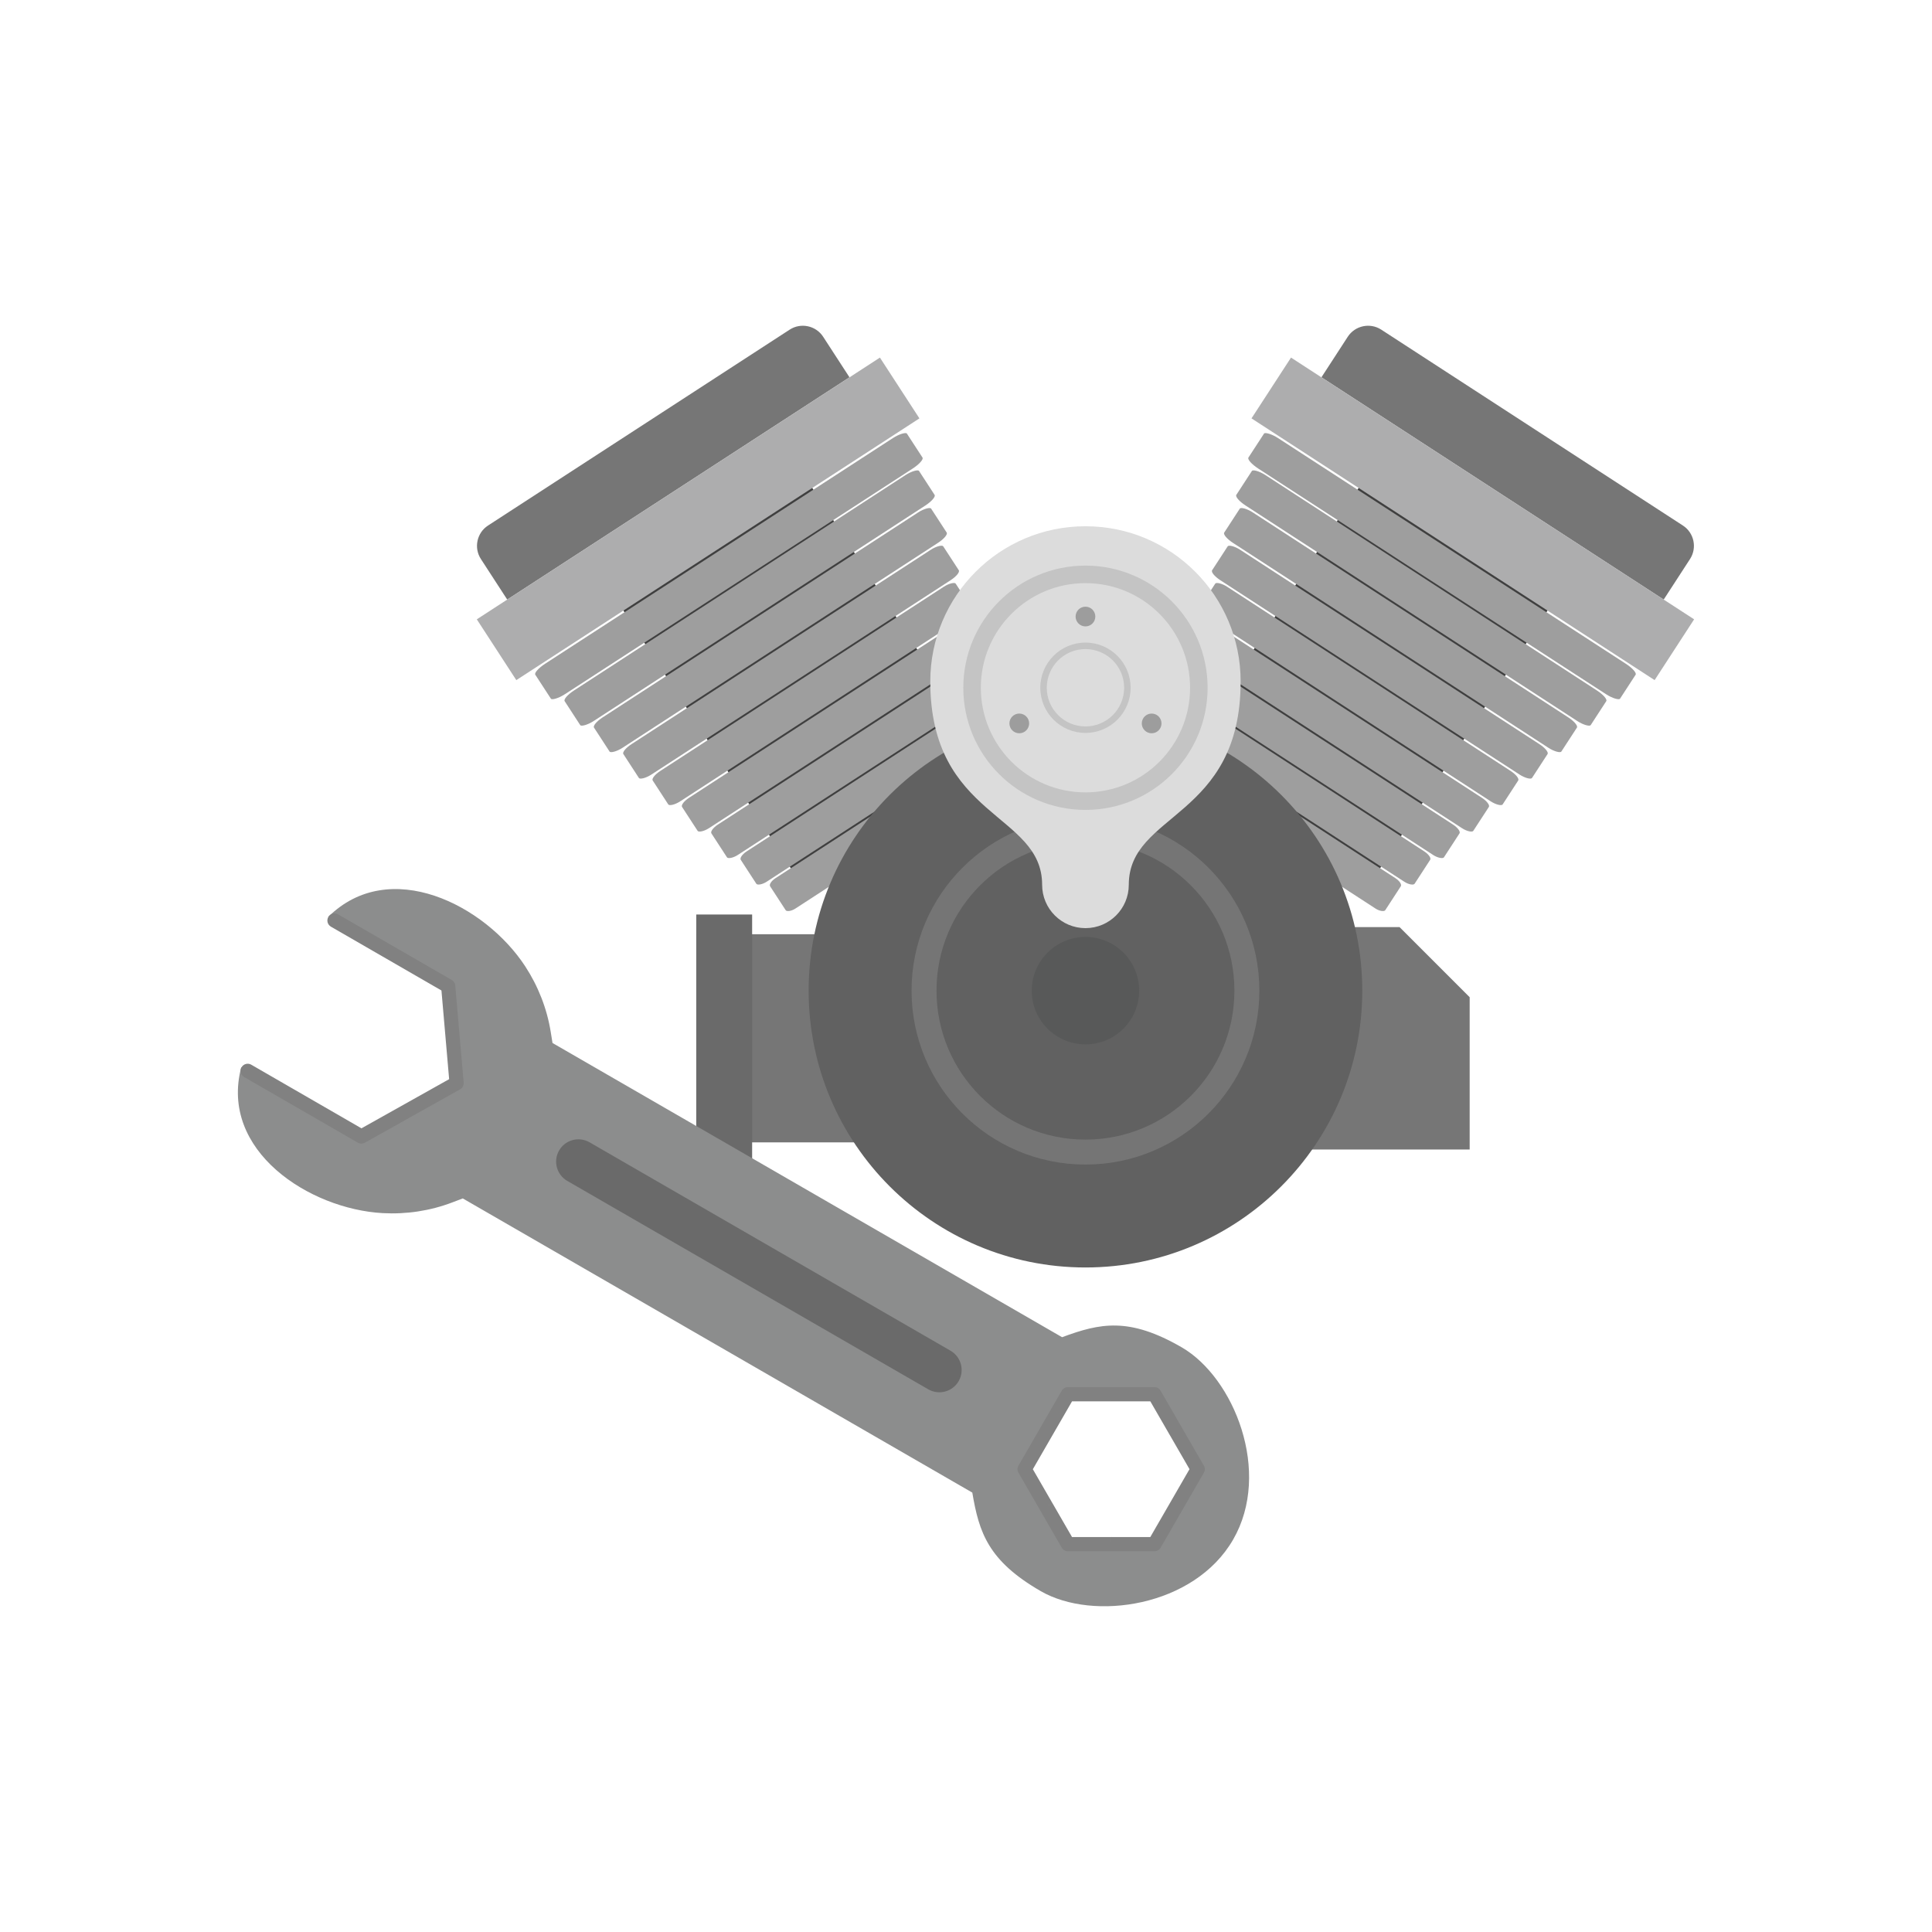 <?xml version="1.0" encoding="UTF-8"?>
<!DOCTYPE svg PUBLIC "-//W3C//DTD SVG 1.1//EN" "http://www.w3.org/Graphics/SVG/1.1/DTD/svg11.dtd">
<!-- Creator: CorelDRAW -->
<svg xmlns="http://www.w3.org/2000/svg" xml:space="preserve" width="2048px" height="2048px" style="shape-rendering:geometricPrecision; text-rendering:geometricPrecision; image-rendering:optimizeQuality; fill-rule:evenodd; clip-rule:evenodd"
viewBox="0 0 2048 2048"
 xmlns:xlink="http://www.w3.org/1999/xlink">
 <defs>
  <style type="text/css">
   <![CDATA[
    .fil13 {fill:none}
    .fil2 {fill:#3F3F3F}
    .fil10 {fill:#585959}
    .fil5 {fill:#616161}
    .fil1 {fill:#6A6A6A}
    .fil0 {fill:#767676}
    .fil11 {fill:#8C8D8D}
    .fil9 {fill:#9D9D9D}
    .fil4 {fill:#9E9E9E}
    .fil3 {fill:#ADADAE}
    .fil7 {fill:gainsboro}
    .fil6 {fill:#757575;fill-rule:nonzero}
    .fil12 {fill:#818181;fill-rule:nonzero}
    .fil8 {fill:#C4C4C4;fill-rule:nonzero}
   ]]>
  </style>
 </defs>
 <g id="Layer_x0020_1">
  <g id="_432324248">
   <g>
    <rect id="_427270360" class="fil0" x="738.075" y="990.326" width="204.38" height="220.633"/>
    <rect id="_427270600" class="fil1" x="738.075" y="969.422" width="59.22" height="262.442"/>
    <polygon id="_427269760" class="fil0" points="1368.63,982.776 1483.59,982.776 1557.91,1057.1 1557.91,1218.51 1368.63,1218.51 "/>
    <g>
     <g>
      <rect id="_427269640" class="fil2" transform="matrix(1.075 -0.698 0.777 1.196 637.954 612.004)" width="186.251" height="271.25"/>
      <path id="_427269904" class="fil0" d="M537.677 635.574l362.812 -235.614 -27.924 -43c-7.68,-11.825 -23.636,-15.216 -35.461,-7.538l-319.814 207.691c-11.825,7.678 -15.217,23.635 -7.538,35.46l27.925 43z"/>
      <g>
       <rect id="_427269256" class="fil3" transform="matrix(1.075 -0.698 0.349 0.537 505.43 656.516)" width="397.5" height="120"/>
       <rect id="_427269832" class="fil4" transform="matrix(0.991 -0.643 0.175 0.269 565.198 711.79)" width="397.5" height="120" rx="12.817" ry="12.817"/>
       <rect id="_427269496" class="fil4" transform="matrix(0.945 -0.614 0.175 0.269 596.313 739.822)" width="397.5" height="120" rx="12.817" ry="12.817"/>
       <rect id="_427269784" class="fil4" transform="matrix(0.899 -0.584 0.175 0.269 627.428 767.855)" width="397.5" height="120" rx="12.817" ry="12.817"/>
       <rect id="_432321968" class="fil4" transform="matrix(0.853 -0.554 0.175 0.269 658.542 795.887)" width="397.5" height="120" rx="12.817" ry="12.817"/>
       <rect id="_432322304" class="fil4" transform="matrix(0.808 -0.525 0.175 0.269 689.657 823.92)" width="397.5" height="120" rx="12.817" ry="12.817"/>
       <rect id="_432322208" class="fil4" transform="matrix(0.762 -0.495 0.175 0.269 720.772 851.952)" width="397.5" height="120" rx="12.817" ry="12.817"/>
       <rect id="_432322064" class="fil4" transform="matrix(0.716 -0.465 0.175 0.269 751.886 879.984)" width="397.5" height="120" rx="12.817" ry="12.817"/>
       <rect id="_432321920" class="fil4" transform="matrix(0.671 -0.436 0.175 0.269 783.001 908.017)" width="397.5" height="120" rx="12.817" ry="12.817"/>
       <rect id="_432322520" class="fil4" transform="matrix(0.625 -0.406 0.175 0.269 814.116 936.049)" width="397.5" height="120" rx="12.817" ry="12.817"/>
      </g>
     </g>
     <g>
      <rect id="_432321104" class="fil2" transform="matrix(-1.075 -0.698 -0.777 1.196 1663.31 612.004)" width="186.251" height="271.25"/>
      <path id="_432321848" class="fil0" d="M1763.59 635.574l-362.812 -235.614 27.924 -43c7.68,-11.825 23.636,-15.216 35.461,-7.538l319.814 207.691c11.825,7.678 15.217,23.635 7.538,35.46l-27.925 43z"/>
      <g>
       <rect id="_432321488" class="fil3" transform="matrix(-1.075 -0.698 -0.349 0.537 1795.84 656.516)" width="397.5" height="120"/>
       <rect id="_432321728" class="fil4" transform="matrix(-0.991 -0.643 -0.175 0.269 1736.07 711.79)" width="397.5" height="120" rx="12.817" ry="12.817"/>
       <rect id="_432321128" class="fil4" transform="matrix(-0.945 -0.614 -0.175 0.269 1704.95 739.822)" width="397.5" height="120" rx="12.817" ry="12.817"/>
       <rect id="_432320984" class="fil4" transform="matrix(-0.899 -0.584 -0.175 0.269 1673.84 767.855)" width="397.5" height="120" rx="12.817" ry="12.817"/>
       <rect id="_432320432" class="fil4" transform="matrix(-0.853 -0.554 -0.175 0.269 1642.72 795.887)" width="397.5" height="120" rx="12.817" ry="12.817"/>
       <rect id="_432320696" class="fil4" transform="matrix(-0.808 -0.525 -0.175 0.269 1611.61 823.92)" width="397.5" height="120" rx="12.817" ry="12.817"/>
       <rect id="_432321032" class="fil4" transform="matrix(-0.762 -0.495 -0.175 0.269 1580.49 851.952)" width="397.5" height="120" rx="12.817" ry="12.817"/>
       <rect id="_432321080" class="fil4" transform="matrix(-0.716 -0.465 -0.175 0.269 1549.38 879.984)" width="397.5" height="120" rx="12.817" ry="12.817"/>
       <rect id="_432320624" class="fil4" transform="matrix(-0.671 -0.436 -0.175 0.269 1518.27 908.017)" width="397.5" height="120" rx="12.817" ry="12.817"/>
       <rect id="_432320288" class="fil4" transform="matrix(-0.625 -0.406 -0.175 0.269 1487.15 936.049)" width="397.5" height="120" rx="12.817" ry="12.817"/>
      </g>
     </g>
    </g>
    <ellipse id="_432320168" class="fil5" cx="1150.63" cy="1050.13" rx="293.441" ry="293.441"/>
    <path id="_432320192" class="fil6" d="M1150.63 865.784c50.904,0 96.991,20.635 130.352,53.995 33.36,33.36 53.995,79.448 53.995,130.352 0,50.901 -20.635,96.991 -53.995,130.351 -33.361,33.361 -79.448,53.995 -130.352,53.995 -50.904,0 -96.991,-20.634 -130.352,-53.995 -33.36,-33.36 -53.995,-79.451 -53.995,-130.351 0,-50.904 20.635,-96.992 53.995,-130.352 33.361,-33.36 79.448,-53.995 130.352,-53.995zm111.65 72.698c-28.572,-28.572 -68.046,-46.244 -111.65,-46.244 -43.604,0 -83.078,17.672 -111.65,46.244 -28.572,28.572 -46.244,68.046 -46.244,111.65 0,43.602 17.672,83.076 46.244,111.65 28.572,28.572 68.046,46.244 111.65,46.244 43.604,0 83.078,-17.672 111.65,-46.244 28.572,-28.573 46.244,-68.048 46.244,-111.65 0,-43.604 -17.672,-83.078 -46.244,-111.65z"/>
    <path id="_432319640" class="fil7" d="M1150.63 557.848c90.849,0 164.497,73.648 164.497,164.497 0,145.591 -118.566,138.846 -118.566,215.588 0,25.367 -20.564,45.931 -45.931,45.931 -25.367,0 -45.931,-20.564 -45.931,-45.931 0,-76.395 -118.566,-70.275 -118.566,-215.588 0,-90.849 73.648,-164.497 164.497,-164.497z"/>
    <path id="_432320240" class="fil8" d="M1150.63 599.569c35.753,0 68.125,14.493 91.556,37.925 23.432,23.432 37.925,55.802 37.925,91.556 0,35.752 -14.493,68.125 -37.925,91.556 -23.431,23.432 -55.802,37.925 -91.556,37.925 -35.753,0 -68.125,-14.493 -91.556,-37.925 -23.432,-23.431 -37.925,-55.804 -37.925,-91.556 0,-35.753 14.493,-68.124 37.925,-91.556 23.431,-23.432 55.802,-37.925 91.556,-37.925zm78.419 51.062c-20.068,-20.069 -47.793,-32.48 -78.419,-32.48 -30.626,0 -58.351,12.411 -78.419,32.48 -20.069,20.068 -32.481,47.793 -32.481,78.419 0,30.625 12.412,58.351 32.481,78.421 20.068,20.068 47.793,32.48 78.419,32.48 30.626,0 58.351,-12.412 78.419,-32.48 20.069,-20.069 32.481,-47.796 32.481,-78.421 0,-30.626 -12.412,-58.351 -32.481,-78.419z"/>
    <path id="_432319712" class="fil8" d="M1150.63 681.174c13.22,0 25.189,5.36 33.853,14.023 8.665,8.663 14.023,20.633 14.023,33.853 0,13.219 -5.359,25.189 -14.023,33.853 -8.663,8.665 -20.633,14.023 -33.853,14.023 -13.22,0 -25.189,-5.359 -33.853,-14.023 -8.665,-8.663 -14.023,-20.634 -14.023,-33.853 0,-13.22 5.359,-25.189 14.023,-33.853 8.663,-8.663 20.633,-14.023 33.853,-14.023zm28.996 18.88c-7.421,-7.42 -17.672,-12.009 -28.996,-12.009 -11.324,0 -21.575,4.59 -28.996,12.009 -7.42,7.421 -12.009,17.672 -12.009,28.996 0,11.324 4.59,21.575 12.009,28.996 7.421,7.421 17.672,12.009 28.996,12.009 11.324,0 21.575,-4.589 28.996,-12.009 7.42,-7.421 12.009,-17.672 12.009,-28.996 0,-11.324 -4.59,-21.575 -12.009,-28.996z"/>
    <circle id="_432320216" class="fil9" cx="1150.63" cy="653.566" r="10.451"/>
    <g>
     <circle id="_432325520" class="fil9" cx="1080.48" cy="766.856" r="10.451"/>
     <circle id="_432325448" class="fil9" cx="1220.79" cy="766.856" r="10.451"/>
    </g>
    <circle id="_432324992" class="fil10" cx="1150.63" cy="1050.13" r="56.938"/>
   </g>
   <g>
    <path id="_432324296" class="fil11" d="M1223.75 1477.97l22.932 39.722 22.933 39.721 -22.932 39.721 -22.933 39.722 -45.866 -0.001 -45.866 0.001 -22.932 -39.721 -22.932 -39.722 22.932 -39.721 22.933 -39.721 45.866 0 45.865 -0.001zm-739.736 -329.794l-100.928 56.569 -127.332 -73.517c-23.396,88.742 72.358,150.471 149.907,154.733 25.044,1.375 50.248,-2.386 73.703,-11.314l11.204 -4.265 540.116 311.837c7.162,42.354 16.813,72.279 72.563,104.466 55.75,32.189 162.691,16.759 203.912,-54.638 41.221,-71.395 1.098,-171.731 -54.638,-203.91 -55.736,-32.179 -86.421,-25.578 -126.662,-10.642l-540.17 -311.868 -1.909 -11.836c-3.996,-24.776 -13.341,-48.484 -27.053,-69.484 -42.49,-65.072 -143.805,-116.695 -208.779,-52.356l127.156 73.414 8.909 102.81z"/>
    <path id="_432324632" class="fil1" d="M624.944 1210.89c-11.295,-6.522 -25.742,-2.65 -32.264,8.646 -6.522,11.296 -2.65,25.742 8.644,32.264l382.633 220.914c11.296,6.521 25.742,2.65 32.264,-8.646 6.522,-11.297 2.652,-25.743 -8.644,-32.265l-382.633 -220.912z"/>
    <path id="_432324752" class="fil12" d="M1260.92 1557.37l-20.737 -35.916 6.502 -3.771 -6.537 3.775c-0.087,-0.151 -0.168,-0.304 -0.244,-0.457l-20.498 -35.508 -41.508 0.001 -0.009 -7.532 0 7.55c-0.236,0 -0.47,-0.012 -0.7,-0.033l-40.788 0 -20.772 35.979 -20.772 35.979 20.737 35.916 -6.503 3.772 6.539 -3.775c0.086,0.151 0.168,0.302 0.243,0.456l20.499 35.508 41.506 0 0.011 7.531 0 -7.548c0.236,0 0.469,0.011 0.7,0.032l40.787 0 20.773 -35.979 20.772 -35.979zm-7.72 -43.437l22.567 39.087c1.661,2.333 1.916,5.516 0.39,8.158l-22.933 39.722 -22.922 39.703 -0.011 0.018c-1.306,2.257 -3.745,3.775 -6.539,3.774l0 -7.548 -0.015 7.517 -45.152 0c-0.229,0.02 -0.462,0.032 -0.698,0.032l0 -0.018 -45.33 0.001c-2.79,0.196 -5.581,-1.173 -7.074,-3.757l6.537 -3.775 -6.527 3.757 -22.672 -39.27c-0.093,-0.141 -0.184,-0.285 -0.27,-0.433l0.015 -0.008 -0.005 -0.009 0.012 -0.007 -22.566 -39.086c-1.661,-2.334 -1.916,-5.516 -0.39,-8.159l22.932 -39.721 22.923 -39.704 0.011 -0.018c1.306,-2.256 3.745,-3.774 6.539,-3.774l0 7.55 0.015 -7.518 45.152 0.001c0.229,-0.021 0.462,-0.033 0.698,-0.033l0 0.018 45.328 0c2.791,-0.196 5.582,1.172 7.075,3.756l-6.539 3.775 6.528 -3.756 22.671 39.269c0.094,0.141 0.185,0.285 0.272,0.433l-0.015 0.008 0.005 0.009 -0.013 0.007z"/>
    <path id="_432324608" class="fil12" d="M266.347 1128.62c-3.611,-2.086 -8.229,-0.848 -10.313,2.763 -2.085,3.612 -0.847,8.229 2.764,10.313l120.514 69.579c2.543,1.468 5.583,1.289 7.889,-0.206l100.499 -56.327 0.007 0.012c2.885,-1.618 4.298,-4.851 3.738,-7.933l-8.849 -102.11 -7.491 0.647 7.52 -0.652c-0.221,-2.55 -1.685,-4.695 -3.746,-5.885l0.001 -0.001 -120.515 -69.579c-3.611,-2.085 -8.229,-0.848 -10.313,2.764 -2.085,3.611 -0.847,8.228 2.764,10.313l117.141 67.63 8.147 94.016 -92.946 52.095 -116.81 -67.439z"/>
   </g>
  </g>
 </g>
 <rect class="fil13" width="2048" height="2048"/>
</svg>
